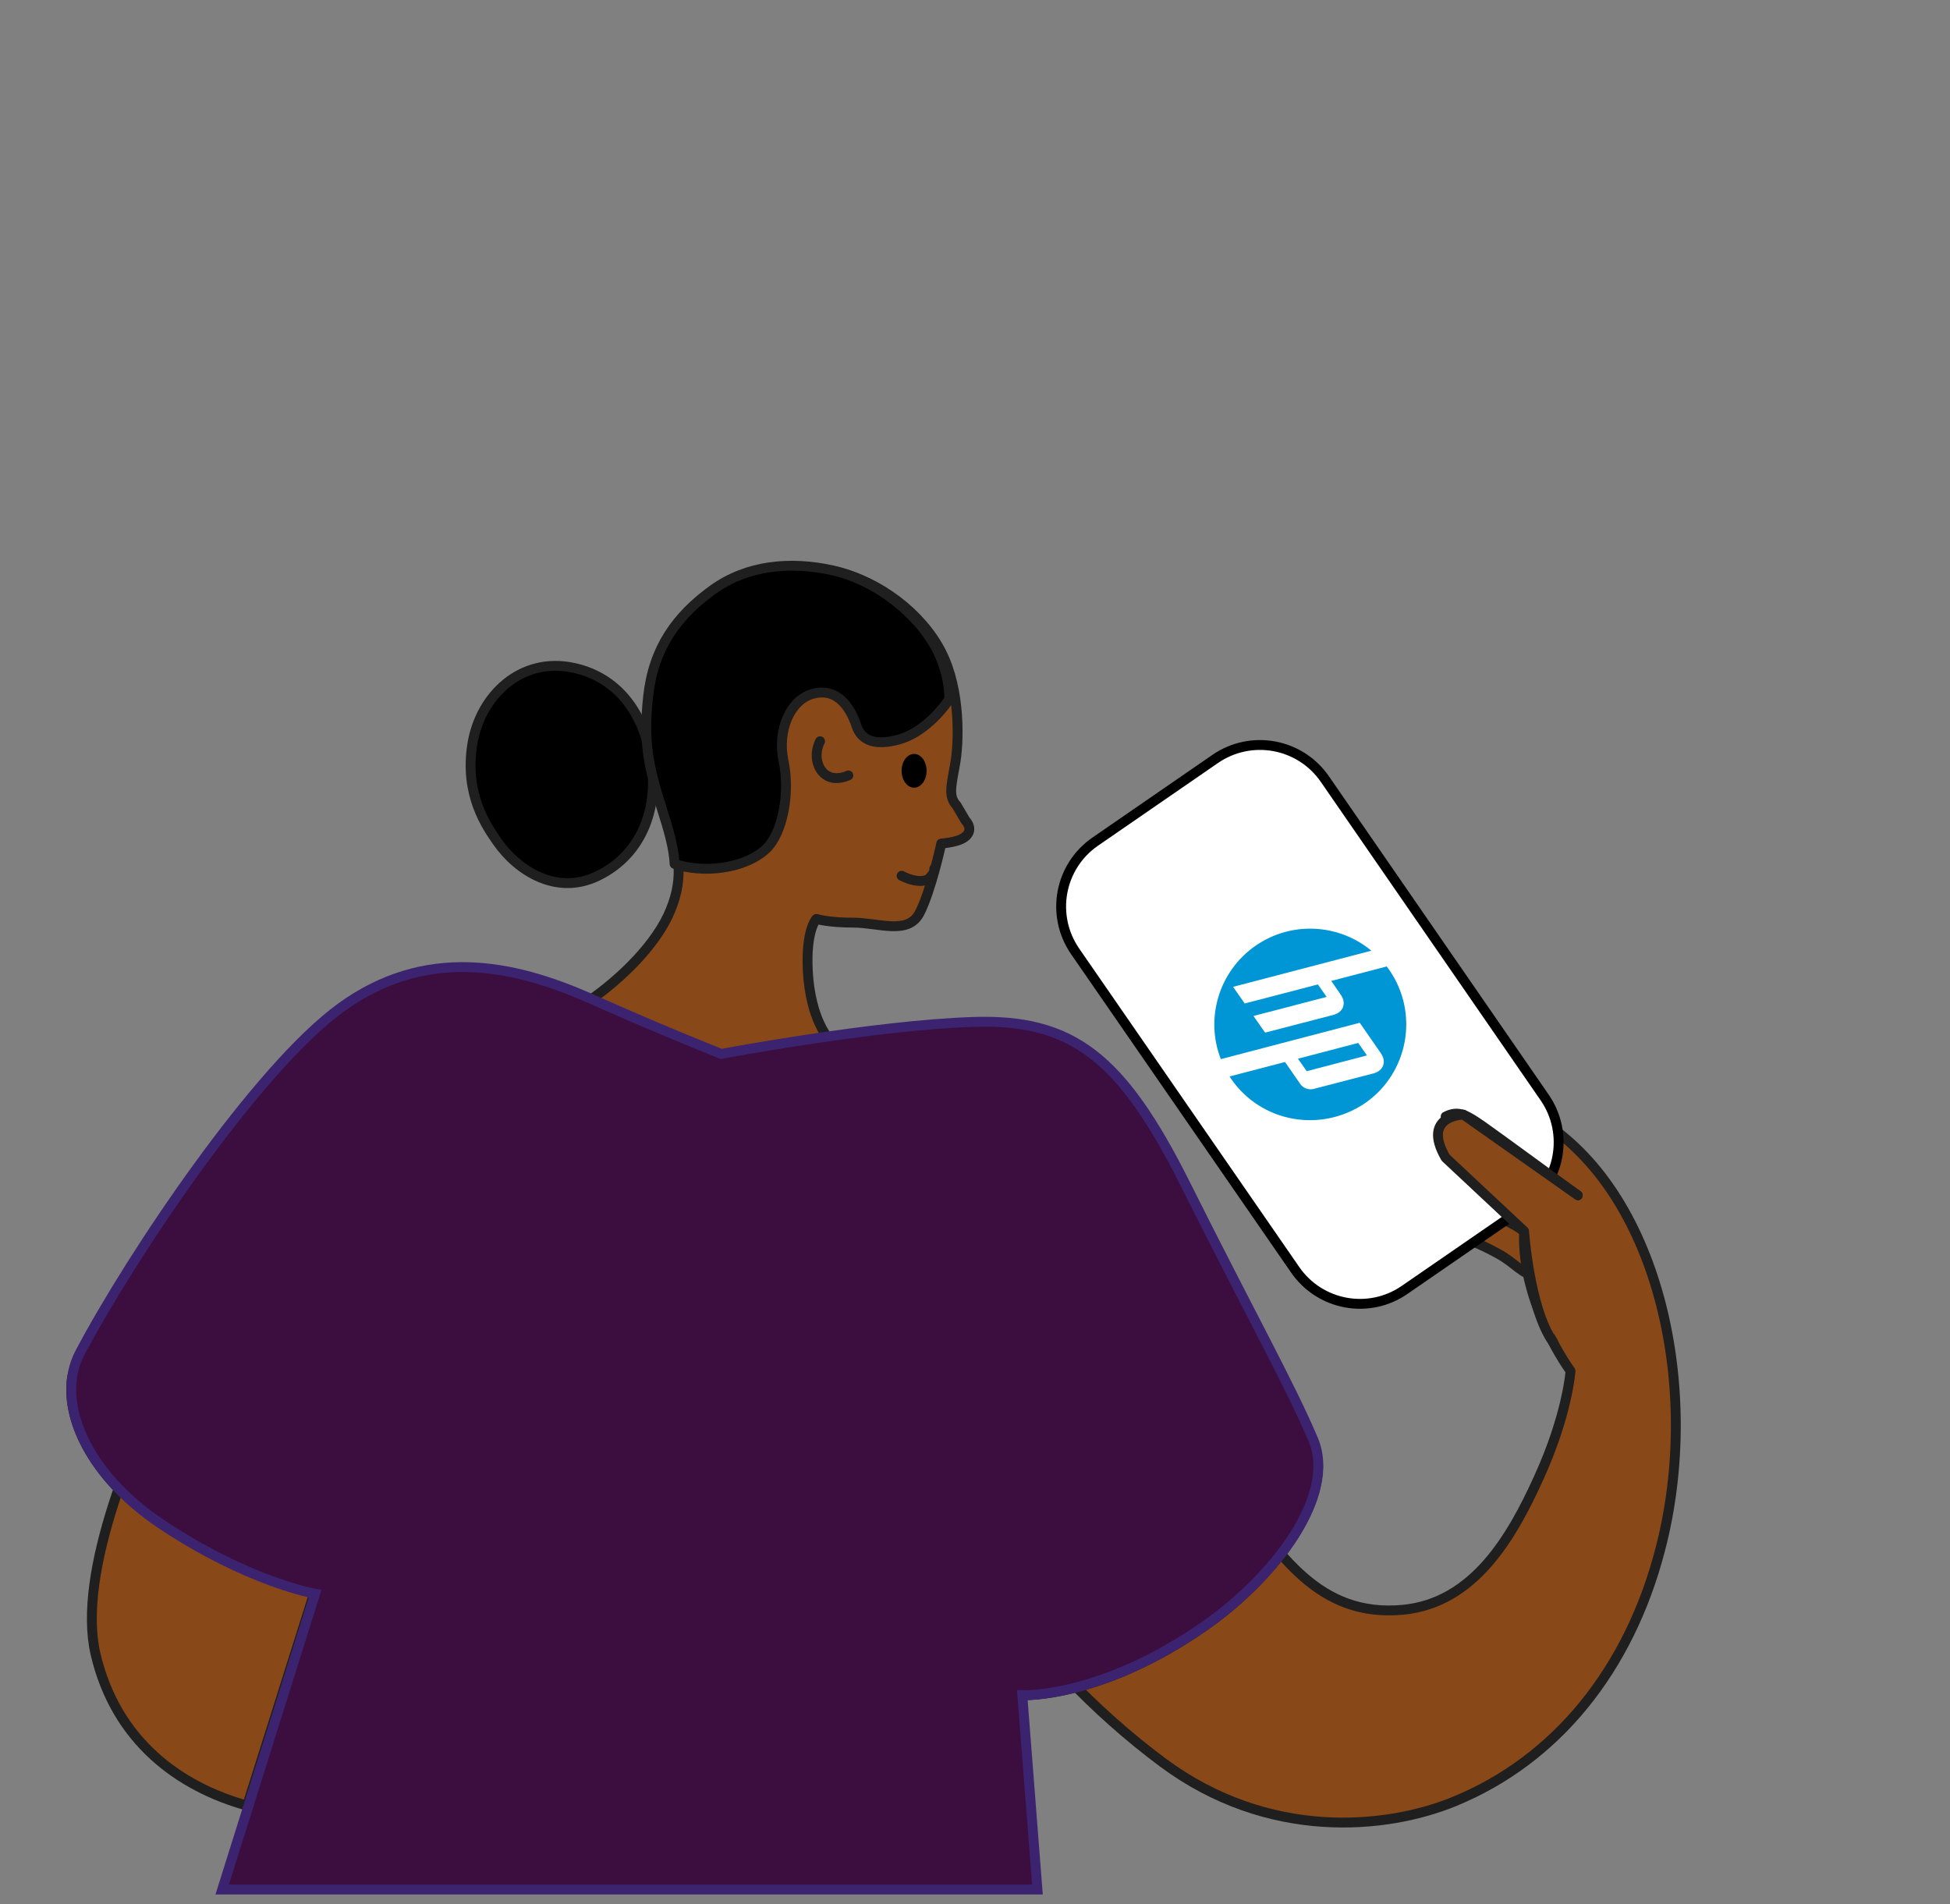 <?xml version="1.0" encoding="utf-8"?>
<!-- Generator: Adobe Illustrator 24.3.0, SVG Export Plug-In . SVG Version: 6.00 Build 0)  -->
<svg version="1.1" id="Layer_1" xmlns="http://www.w3.org/2000/svg" xmlns:xlink="http://www.w3.org/1999/xlink" x="0px" y="0px"
	 viewBox="0 0 890 869" style="enable-background:new 0 0 890 869;" xml:space="preserve">
<rect x="0" y="0" width="890" height="869" fill="#808080" stroke="none"/>
<style type="text/css">
	.st0{display:none;}
	.st1{display:inline;}
	.st2{fill:#894818;stroke:#1F1F1F;stroke-width:4.5;stroke-linecap:round;stroke-linejoin:round;}
	.st3{fill:#8C9EFF;}
	.st4{fill:none;stroke:#FFFFFF;stroke-width:2;stroke-miterlimit:10;}
	.st5{fill:#1F1F1F;stroke:#1F1F1F;stroke-width:4.5;stroke-linecap:round;stroke-linejoin:round;}
	.st6{stroke:#1F1F1F;stroke-width:4.5;stroke-linecap:round;stroke-linejoin:round;}
	.st7{fill:#3C0E40;stroke:#3C2370;stroke-width:4.5;stroke-miterlimit:10;}
	.st8{fill:none;stroke:#1F1F1F;stroke-width:4.5;stroke-linecap:round;stroke-linejoin:round;}
	.st9{fill:#FFFFFF;stroke:#000000;stroke-width:4.5;stroke-miterlimit:10;}
	.st10{fill:#0096D6;}
</style>
<g class="st0">
	<g class="st1">
		<g>
			<path class="st2" d="M210.6,553.4c-7.3-0.5-13.7,2.6-23.2,4.9s-20.6,5.9-28.5,13c-9,8.2-2.2,21,6,19.4c7.4-1.4,9.5-6.2,17.9-10.6
				c8.4-4.4,14.6-7.1,21.8-8.2c6.1-0.9,14.1-4.4,15-8.4C220.8,558.5,219,553.9,210.6,553.4L210.6,553.4z"/>
			<path class="st2" d="M150.4,562.6c0.2,9.9,11.7,14.1,20.6,7.4c8.9-6.7,32.9-15.3,41.8-14.1c5.4,0.7,16.7,0.6,20.3-2.5
				c4.5-3.7,3.7-13.4-5.4-15.8c-10.7-2.9-29.5-2.2-45.6,2.2C160.5,545.7,150.1,552.6,150.4,562.6z"/>
			<path class="st2" d="M182.3,520.4c-19.2,5.3-28.4,11.5-28.2,20.3s10.4,12.6,18.3,6.6s29.3-13.7,37.3-12.6
				c4.9,0.7,14.8,0.5,18.1-2.2c4-3.3,3.3-11.9-4.9-14.1C213.3,515.8,196.6,516.4,182.3,520.4L182.3,520.4z"/>
		</g>
		<path class="st2" d="M161.4,520.6c-52.1,34.2-71.6,121.8-52.8,194.5c14.3,55.3,47.7,96.2,94,115.2c30.9,12.7,84.8,18.1,133.1-17.8
			c31.9-23.7,59.8-53.8,74-77.5l1.4-2.4c-8.4-7.5-17.3-14.3-26.8-20.4c-31.8-20.5-54.8-29.5-75.5-31c-1.9,3.2-3.8,6-5.5,8.2
			c-20.7,27.8-38.5,57.1-77.3,53.4c-32.2-3.1-49.5-32.9-61.8-60c-13.2-29.1-14.6-49-14.6-49s22.5-30.4,21.2-63.5
			c0,0,21.8-21.2,35.4-33.3c6.2-5.5,5.7-14.8,0-17.9c0,0,5.2-3.6,11-8.4c7.3-6,3.3-15-7.3-14.1C200.6,497.4,180.6,508,161.4,520.6
			L161.4,520.6z"/>
	</g>
	<g class="st1">
		
			<rect x="149.9" y="442.4" transform="matrix(0.879 -0.477 0.477 0.879 -211.235 132.113)" class="st3" width="9" height="78.7"/>
		
			<rect x="229.9" y="589.6" transform="matrix(0.879 -0.477 0.477 0.879 -271.789 188.145)" class="st3" width="9" height="78.7"/>
		
			<ellipse transform="matrix(0.879 -0.477 0.477 0.879 -257.159 174.614)" class="st3" cx="215.1" cy="593.4" rx="12" ry="10.4"/>
		
			<rect x="188.5" y="513.5" transform="matrix(0.879 -0.477 0.477 0.879 -240.489 159.177)" class="st3" width="9" height="78.7"/>
		
			<ellipse transform="matrix(0.879 -0.477 0.477 0.879 -225.841 145.665)" class="st3" cx="173.8" cy="517.3" rx="12" ry="10.4"/>
		
			<ellipse transform="matrix(0.879 -0.477 0.477 0.879 -196.618 118.649)" class="st3" cx="135.2" cy="446.3" rx="12" ry="10.4"/>
		
			<rect x="108.6" y="366.3" transform="matrix(0.879 -0.477 0.477 0.879 -179.902 103.18)" class="st3" width="9" height="78.7"/>
		
			<ellipse transform="matrix(0.879 -0.477 0.477 0.879 -165.333 89.664)" class="st3" cx="93.8" cy="370.2" rx="12" ry="10.4"/>
		
			<ellipse transform="matrix(0.879 -0.477 0.477 0.879 -257.159 174.614)" class="st4" cx="215.1" cy="593.4" rx="5.7" ry="5"/>
		
			<ellipse transform="matrix(0.879 -0.477 0.477 0.879 -225.44 145.269)" class="st4" cx="173.2" cy="516.3" rx="5.7" ry="5"/>
		
			<ellipse transform="matrix(0.879 -0.477 0.477 0.879 -196.618 118.649)" class="st4" cx="135.2" cy="446.3" rx="5.7" ry="5"/>
		
			<ellipse transform="matrix(0.879 -0.477 0.477 0.879 -285.983 201.303)" class="st3" cx="253.2" cy="663.5" rx="12" ry="10.4"/>
		
			<ellipse transform="matrix(0.879 -0.477 0.477 0.879 -285.984 201.303)" class="st4" cx="253.2" cy="663.5" rx="5.7" ry="5"/>
		<ellipse transform="matrix(0.879 -0.477 0.477 0.879 -164.899 89.305)" class="st4" cx="93.3" cy="369.2" rx="5.7" ry="5"/>
	</g>
	<g class="st1">
		<path class="st5" d="M265,674.4c-1.9,24.4,22.9,55.6,51.8,75.8c47.5,33.1,83.1,31.5,83.1,31.5c16.2-0.9,26.2-7.3,26.2-21.2
			s-26.6-43.8-58.9-64.7c-37.3-24.1-62.5-32.2-86.1-31.1C271.3,665.2,266.2,666.8,265,674.4L265,674.4z"/>
		<path class="st5" d="M722.7,735.4c6.2-1.3,35.3-8.5,70.2-31.8c28.7-19.1,43.8-45.6,40.7-66.9c-5-18.5-47.1-9-67.9-0.6
			c-23.1,9.3-50.5,23.4-64.2,32.4L722.7,735.4z"/>
		<g>
			<path class="st6" d="M569.9,351.4c4.4-21.2,16.9-34.8,34.7-38.6c24-5.1,42.6,12.7,46.2,34.7c3.8,23.3-6.6,37.9-11.4,44.7
				c-9.2,13.2-27.1,24.8-46,15.5C573.2,397.7,564.9,375.6,569.9,351.4L569.9,351.4z"/>
			<path class="st2" d="M425.9,382.4c-3.6,4-1.7,7.6,3.7,9.3c2.4,0.7,4.8,1.1,7.3,1.3c0,0,4.6,21.4,9.9,31.7
				c5.3,10.3,18.6,4.4,30.2,4.4s16.9-1.7,16.9-1.7s4.9,5.1,3.9,23.9c-1.2,21.8-9.5,30.7-9.5,30.7s-16.4-2.3-26.1-3.4
				c20.4,16.8,57.6,39.8,91.9,36.3c44.7-4.6,64.3-38.5,66.4-58.6c-7.7,2.4-15.3,5.3-22.7,8.6c-14.9-10.3-31.1-26.1-37.4-41.7
				c-6.3-15.6-3.7-26.5,2.3-45.4c6-18.8,8.6-30.1,6.3-51.3c-2.4-22-13-36.8-29.5-48.7c-15.6-11.3-35.1-13.2-54.6-8.9
				c-19.5,4.3-39.1,19.2-48,36.7s-8.2,41.5-6.2,51.8s2.9,14.2-0.8,18.2L425.9,382.4z M708.5,688.7L753.7,832
				c31-8.5,59.9-29.5,69.2-69.2c8.7-37.3-18.4-99.5-34.9-132.5c-7.3,1.7-14.4,4-21.4,6.7c-23.1,9.3-50.5,23.4-64.2,32.4L708.5,688.7
				L708.5,688.7z"/>
			<path class="st6" d="M456,345.5c11,3.1,17.2,0.4,19.4-6.2c2.2-6.6,7.9-18.2,20.4-14.5c9.9,3,15.8,16.5,12.9,30.5
				c-3,14.4,0.3,32.9,7.9,40.1c10.3,9.6,29.5,11.1,41.8,6.9c0.5-7.4,2.7-15.2,5.8-25.1c6-18.8,8.6-30.1,6.3-51.3
				c-2.4-22-13-36.8-29.5-48.7c-15.6-11.3-35.1-13.2-54.6-8.9c-19.5,4.3-39.1,19.2-48,36.7c-3.4,6.9-5.3,14.4-5.4,22.1
				C438.3,334.7,446.8,343,456,345.5z"/>
			<ellipse cx="449.3" cy="359.9" rx="5.7" ry="7.7"/>
			<path class="st2" d="M492.2,346.3c3.2,6.4,1.2,13.3-3.3,15.8c-4.1,2.3-9,0.1-9.6-0.2"/>
			<path class="st2" d="M455,407.8c-6,3.1-11.3,3-13,0.7c-0.3-0.5-2.2-2.1-1.9-3.9"/>
		</g>
		<path class="st7" d="M792.9,703.6c-39.7,26.5-70.2,31.8-70.2,31.8l42.4,135H393l6.9-88.7c0,0-35.6,1.6-83.1-31.5
			c-32.8-22.8-60.3-59.9-49.7-85.1c10.6-25.2,29.2-58.3,58.3-116.5c29.1-58.3,51.6-75.5,96.7-74.2c45,1.3,115.2,14.6,115.2,14.6
			s23.8-9.3,59.6-25.2s75.5-23.8,113.9,4S806.4,581,830,625.5C841.8,648,826.9,680.9,792.9,703.6z"/>
	</g>
	<g class="st1">
		<path class="st8" d="M146.4,553.6c0,0,37.1-27.1,43.7-31.8c6.6-4.6,10.6-7.3,16.6-4.2"/>
		<path class="st2" d="M146.4,553.6l52.2-36.8c0,0,19.3,0.4,8.1,19.7L170.9,570c0,0-2.5,35.8-13.2,50.5"/>
	</g>
</g>
<g>
	<g>
		<path class="st2" d="M655.9,545.4c-8.4,0.5-10.2,5.1-9.1,10.1c0.9,4,8.9,7.5,15,8.4c7.3,1.1,13.5,3.7,21.8,8.2s10.5,9.2,17.9,10.6
			c8.2,1.5,15-11.3,6-19.4c-7.8-7.1-19-10.8-28.5-13C669.5,548,663.2,544.9,655.9,545.4L655.9,545.4z"/>
		<path class="st2" d="M684.4,531.7c-16.1-4.4-34.9-5.1-45.6-2.2c-9.2,2.5-9.9,12.1-5.4,15.8c3.7,3,14.9,3.2,20.3,2.5
			c9-1.2,32.9,7.4,41.8,14.1c8.9,6.7,20.3,2.5,20.6-7.4C716.4,544.6,706,537.6,684.4,531.7z"/>
		<path class="st2" d="M684.2,512.3c-14.3-4-31.1-4.6-40.6-2c-8.2,2.2-8.8,10.8-4.9,14.1c3.3,2.7,13.2,2.9,18.1,2.2
			c8-1.1,29.4,6.6,37.3,12.6c7.9,6,18.1,2.2,18.3-6.6C712.7,523.8,703.4,517.6,684.2,512.3L684.2,512.3z"/>
	</g>
	<path class="st2" d="M705.1,512.6c-19.2-12.6-39.3-23.3-48.6-24.1c-10.6-0.9-14.6,8.2-7.3,14.1c5.9,4.8,11,8.4,11,8.4
		c-5.7,3.1-6.2,12.4,0,17.9c13.6,12.1,35.4,33.3,35.4,33.3c-1.3,33.1,21.2,63.5,21.2,63.5s-1.3,19.9-14.6,49
		c-12.3,27.1-29.6,56.9-61.8,60c-38.7,3.7-56.5-25.6-77.3-53.4c-1.7-2.3-3.5-5.1-5.5-8.2c-20.7,1.5-43.7,10.5-75.5,31
		c-9.4,6.1-18.4,12.9-26.8,20.4l1.4,2.4c14.1,23.7,42.1,53.8,74,77.5c48.3,35.9,102.1,30.5,133.1,17.8c46.3-19,79.7-59.9,94-115.2
		C776.7,634.3,757.2,546.7,705.1,512.6L705.1,512.6z"/>
</g>
<g>
	<path class="st9" d="M591.1,579.5L490.7,434.2c-11.3-16.4-7.2-38.8,9.2-50.1l54.7-37.7c16.4-11.3,38.8-7.2,50.1,9.2L705,500.9
		c11.3,16.4,7.2,38.8-9.2,50.1l-54.7,37.7C624.8,600,602.4,595.9,591.1,579.5z"/>
	<path class="st10" d="M561.9,492.4c-0.2-0.4-0.5-0.7-0.7-1.1l25.3-6.6l7,10.1c1.2,1.8,3.9,2.8,6,2.2l27.4-7.1
		c4.5-1.2,6-5.3,3.4-9.1l-9.7-14l-40.5,10.6l0,0l-22.9,6c-7.2-18.4-1.1-40,15.9-51.8c16.5-11.4,38.1-9.9,52.8,2.3l-23.7,6.2l0,0
		l-39.4,10.3l5.3,7.6l33.4-8.7l4,5.7l-33.4,8.7l5.3,7.6l31.2-8.1c4.5-1.2,6-5.3,3.4-9.1l-4.4-6.4l25.3-6.6c0.4,0.5,0.8,1,1.2,1.6
		c13.7,19.9,8.7,47.1-11.1,60.8C602.8,517.2,575.6,512.3,561.9,492.4z M623.9,481.7l-4-5.7l-27.5,7.2l4,5.7L623.9,481.7z"/>
</g>
<g>
	<path class="st8" d="M659.8,509.6c6-3.1,9.9-0.4,16.6,4.2c6.6,4.6,43.7,31.8,43.7,31.8"/>
	<path class="st2" d="M720.1,545.5l-52.2-36.8c0,0-19.3,0.4-8.1,19.7l35.8,33.5c0,0,2.5,35.8,13.2,50.5"/>
</g>
<g>
	<path class="st5" d="M601.5,666.4c-1.2-7.6-6.4-9.2-16.1-9.7c-23.6-1.1-48.7,7.1-86.1,31.1c-32.4,20.9-58.9,50.8-58.9,64.7
		s10,20.2,26.2,21.2c0,0,35.6,1.6,83.1-31.5C578.6,722,603.4,690.7,601.5,666.4L601.5,666.4z"/>
	<path class="st5" d="M165,660.5c-13.7-9.1-41.1-23.2-64.2-32.4c-20.8-8.3-62.9-17.9-67.9,0.6c-3.1,21.3,12,47.8,40.7,66.9
		c34.9,23.3,63.9,30.4,70.2,31.8L165,660.5z"/>
	<g>
		<path class="st6" d="M296.6,343.4c5,24.2-3.2,46.3-23.6,56.3c-18.9,9.3-36.8-2.3-46-15.5c-4.7-6.8-15.2-21.4-11.4-44.7
			c3.6-22,22.2-39.9,46.2-34.7C279.6,308.6,292.2,322.2,296.6,343.4L296.6,343.4z"/>
		<path class="st2" d="M436.6,367.6c-3.6-4-2.7-7.9-0.8-18.2c2-10.3,2.7-34.3-6.2-51.8c-8.9-17.5-28.5-32.4-48-36.7
			c-19.5-4.3-39.1-2.3-54.6,8.9c-16.5,11.9-27.1,26.6-29.5,48.7c-2.3,21.2,0.3,32.5,6.3,51.3s8.6,29.8,2.3,45.4
			c-6.3,15.6-22.5,31.4-37.4,41.7c-7.4-3.3-14.9-6.2-22.7-8.6c2.1,20.1,21.6,54,66.4,58.6c34.2,3.5,71.4-19.6,91.9-36.3
			c-9.7,1.1-26.1,3.4-26.1,3.4s-8.3-8.8-9.5-30.7c-1-18.9,3.9-23.9,3.9-23.9s5.3,1.7,16.9,1.7c11.6,0,24.9,5.8,30.2-4.4
			c5.3-10.3,9.9-31.7,9.9-31.7c2.5-0.2,4.9-0.6,7.3-1.3c5.3-1.6,7.3-5.3,3.7-9.3L436.6,367.6z M158,680.7l6.1-19.2
			c-13.7-9.1-41.1-23.2-64.2-32.4c-7-2.7-14.1-5-21.4-6.7c-16.5,33-43.6,95.1-34.9,132.5c9.3,39.7,38.2,60.6,69.2,69.2L158,680.7
			L158,680.7z"/>
		<path class="st6" d="M433.3,319.1c-0.1-7.7-2-15.2-5.4-22.1c-8.9-17.5-28.5-32.4-48-36.7c-19.5-4.3-39.1-2.3-54.6,8.9
			c-16.5,11.9-27.1,26.6-29.5,48.7c-2.3,21.2,0.3,32.5,6.3,51.3c3.2,10,5.4,17.7,5.8,25.1c12.3,4.2,31.5,2.7,41.8-6.9
			c7.6-7.2,11-25.7,7.9-40.1c-2.9-14,3-27.5,12.9-30.5c12.5-3.7,18.2,7.8,20.4,14.5c2.2,6.6,8.4,9.3,19.4,6.2
			C419.7,334.9,428.2,326.6,433.3,319.1z"/>
		<ellipse cx="417.2" cy="351.8" rx="5.7" ry="7.7"/>
		<path class="st2" d="M374.3,338.3c-3.2,6.4-1.2,13.3,3.3,15.8c4.1,2.3,9,0.1,9.6-0.2"/>
		<path class="st2" d="M411.5,399.7c6,3.1,11.3,3,13,0.7c0.3-0.5,2.2-2.1,1.9-3.9"/>
	</g>
	<path class="st7" d="M36.5,617.4c23.5-44.5,80.8-129.8,119.2-157.6s78.1-19.9,113.9-4s59.6,25.2,59.6,25.2s70.2-13.2,115.2-14.6
		s67.5,15.9,96.7,74.2c29.1,58.3,47.7,91.4,58.3,116.5c10.6,25.2-16.9,62.2-49.7,85.1c-47.5,33.1-83.1,31.5-83.1,31.5l6.9,88.7
		H101.4l42.4-135c0,0-30.5-5.3-70.2-31.8C39.6,672.9,24.7,639.9,36.5,617.4z"/>
</g>
</svg>
